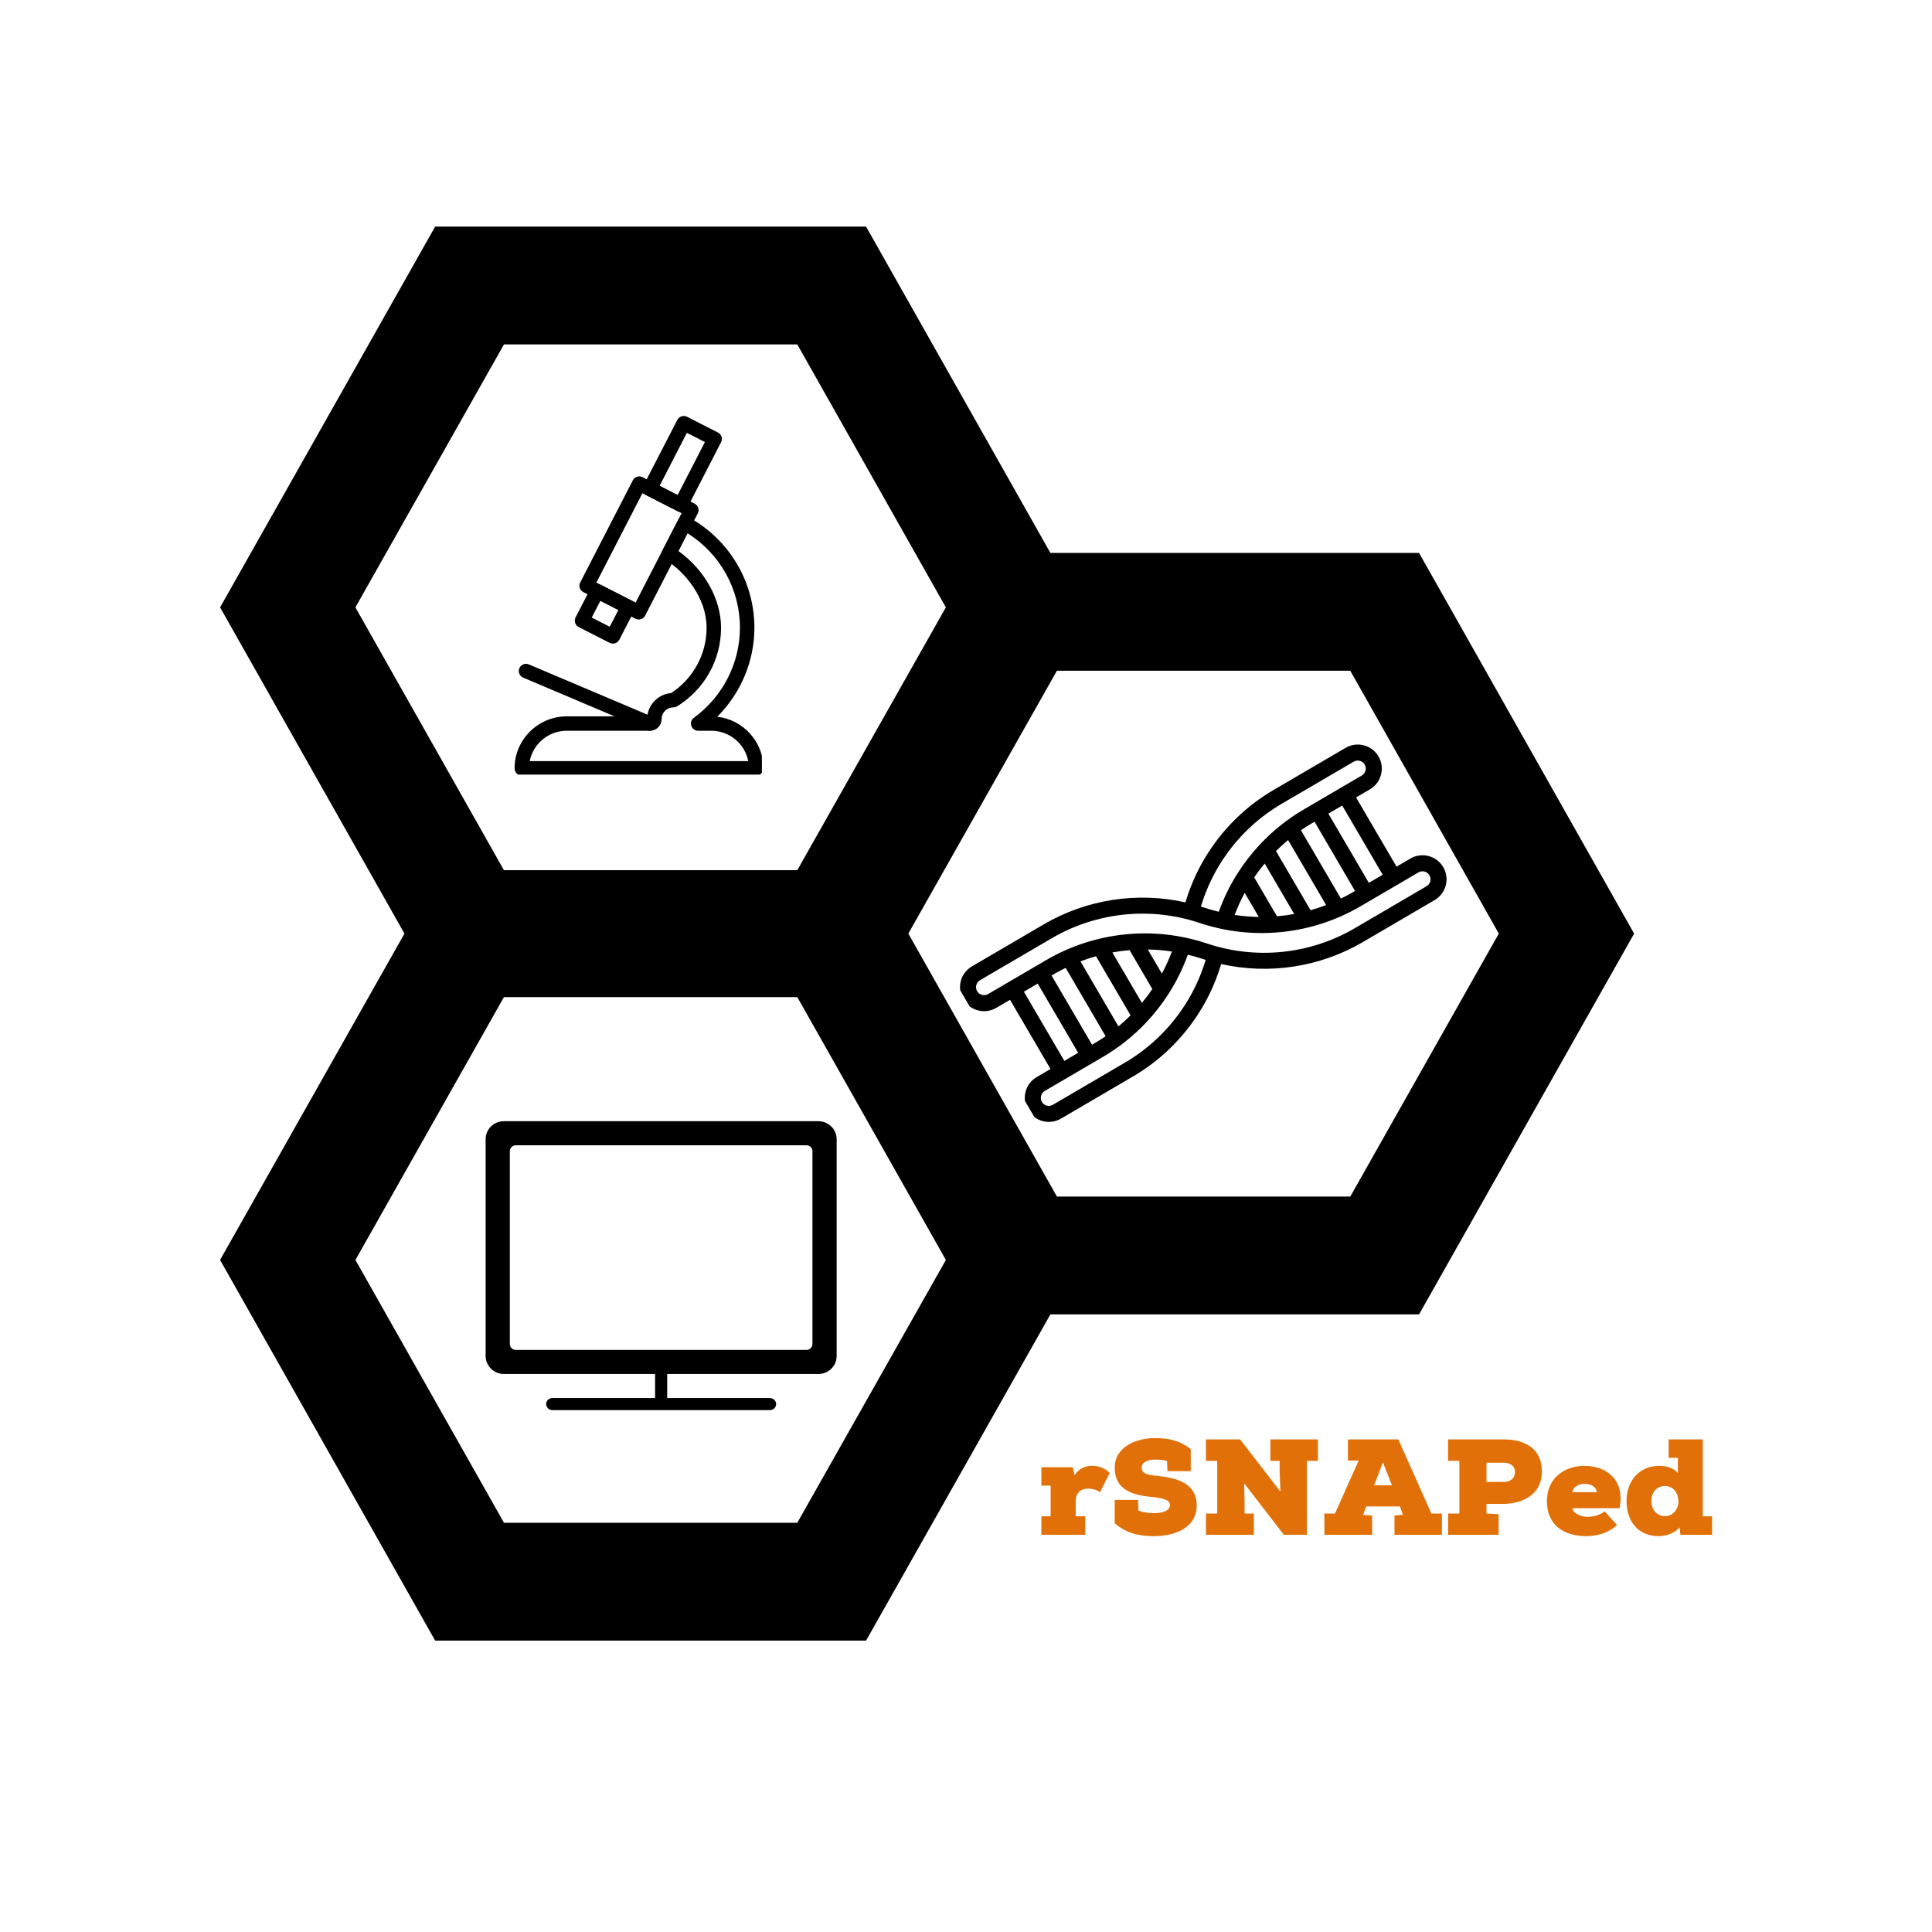 <?xml version="1.0" encoding="UTF-8"?>
<svg xmlns="http://www.w3.org/2000/svg" xmlns:xlink="http://www.w3.org/1999/xlink" width="375pt" height="375pt" viewBox="0 0 375 375" version="1.2">
<defs>
<g>
<symbol overflow="visible" id="glyph0-0">
<path style="stroke:none;" d="M 0.82 -9.543 L 2.617 -9.543 L 2.617 -3.594 L 0.82 -3.594 L 0.82 0 L 9.332 0 L 9.332 -3.594 L 7.48 -3.594 L 7.48 -6.344 C 7.48 -7.984 8.223 -8.938 9.941 -8.961 C 10.707 -8.961 11.555 -8.75 12.188 -8.25 L 14.09 -11.977 C 13.297 -12.848 12.109 -13.379 10.656 -13.379 C 9.254 -13.379 8.062 -12.824 7.27 -11.555 L 6.926 -13.113 L 0.82 -13.113 Z M 0.82 -9.543 "/>
</symbol>
<symbol overflow="visible" id="glyph0-1">
<path style="stroke:none;" d="M 15.836 -16.629 C 13.723 -18.297 11.555 -18.77 8.883 -18.77 C 5.312 -18.77 1.082 -17.105 1.082 -13.035 C 1.082 -8.461 4.918 -7.641 8.672 -7.297 C 10.707 -7.086 11.793 -6.688 11.793 -5.789 C 11.793 -4.625 10.312 -4.203 8.75 -4.203 C 7.562 -4.203 6.344 -4.391 5.684 -4.707 L 5.605 -6.77 L 1.082 -6.77 L 1.082 -2.223 C 3.41 -0.266 5.816 0.289 8.832 0.266 C 13.008 0.238 17 -1.508 17 -5.684 C 17 -10.047 13.059 -11.051 9.438 -11.422 C 7.586 -11.605 6.32 -11.793 6.32 -13.035 C 6.32 -14.277 7.906 -14.594 8.883 -14.594 C 9.73 -14.594 10.523 -14.516 11.234 -14.305 L 11.316 -12.348 L 15.836 -12.348 Z M 15.836 -16.629 "/>
</symbol>
<symbol overflow="visible" id="glyph0-2">
<path style="stroke:none;" d="M 15.57 -8.379 L 7.746 -18.508 L 1.109 -18.508 L 1.109 -14.355 L 3.305 -14.355 L 3.305 -4.125 L 1.109 -4.125 L 1.109 0 L 10.418 0 L 10.418 -4.125 L 8.617 -4.125 L 8.617 -5.949 L 8.539 -9.969 L 16.234 0 L 20.699 0 L 20.699 -14.355 L 22.844 -14.355 L 22.844 -18.508 L 13.617 -18.508 L 13.617 -14.355 L 15.414 -14.355 L 15.414 -12.16 C 15.465 -11.449 15.465 -10.602 15.57 -8.379 Z M 15.57 -8.379 "/>
</symbol>
<symbol overflow="visible" id="glyph0-3">
<path style="stroke:none;" d="M 14.012 0 L 23.211 0 L 23.211 -4.125 L 21.176 -4.125 L 14.754 -18.508 L 4.969 -18.508 L 4.969 -14.41 L 7.059 -14.41 L 2.457 -4.125 L 0.398 -4.125 L 0.398 0 L 9.676 0 L 9.676 -3.727 L 7.93 -3.859 L 8.512 -5.5 L 15.07 -5.5 L 15.652 -3.887 L 14.012 -3.727 Z M 13.512 -9.598 L 10.074 -9.598 L 11.766 -14.066 Z M 13.512 -9.598 "/>
</symbol>
<symbol overflow="visible" id="glyph0-4">
<path style="stroke:none;" d="M 11.922 -18.508 L 1.109 -18.508 L 1.109 -14.355 L 3.305 -14.355 L 3.305 -4.125 L 1.109 -4.125 L 1.109 0 L 10.918 0 L 10.918 -3.992 L 8.566 -4.125 L 8.566 -6 L 11.922 -6 C 15.676 -6.027 19.324 -7.906 19.324 -12.242 C 19.324 -16.602 16.234 -18.508 11.922 -18.508 Z M 8.566 -10.258 L 8.566 -13.984 L 11.922 -13.984 C 13.113 -13.984 14.09 -13.402 14.09 -12.188 C 14.09 -10.867 13.113 -10.258 11.922 -10.258 Z M 8.566 -10.258 "/>
</symbol>
<symbol overflow="visible" id="glyph0-5">
<path style="stroke:none;" d="M 7.852 -13.379 C 4.309 -13.379 0.582 -11.262 0.582 -6.504 C 0.582 -1.746 4.07 0.266 8.195 0.266 C 10.441 0.266 12.637 -0.422 14.195 -1.879 L 11.816 -4.547 C 10.973 -3.914 9.836 -3.488 8.406 -3.488 C 7.352 -3.488 5.844 -3.992 5.5 -5.156 L 14.672 -5.156 C 15.785 -10.312 12.48 -13.379 7.852 -13.379 Z M 10.258 -8.273 L 5.527 -8.273 C 5.684 -9.332 6.793 -9.887 7.879 -9.887 C 9.043 -9.887 10.18 -9.359 10.258 -8.273 Z M 10.258 -8.273 "/>
</symbol>
<symbol overflow="visible" id="glyph0-6">
<path style="stroke:none;" d="M 10.574 -14.938 L 10.574 -11.977 C 9.863 -12.848 8.594 -13.379 6.953 -13.379 C 3.145 -13.379 0.609 -10.523 0.609 -6.555 C 0.609 -2.484 2.988 0.266 6.848 0.266 C 8.25 0.266 9.863 -0.238 10.891 -1.426 L 11.078 0 L 17.211 0 L 17.211 -3.594 L 15.414 -3.594 L 15.414 -18.508 L 8.777 -18.508 L 8.777 -14.938 Z M 8.062 -9.465 C 9.781 -9.465 10.68 -8.012 10.68 -6.426 C 10.68 -5.051 9.703 -3.621 8.062 -3.621 C 6.609 -3.621 5.445 -4.73 5.445 -6.555 C 5.445 -8.379 6.609 -9.465 8.062 -9.465 Z M 8.062 -9.465 "/>
</symbol>
</g>
<clipPath id="clip1">
  <path d="M 42.719 43.98 L 317.184 43.98 L 317.184 318.445 L 42.719 318.445 Z M 42.719 43.98 "/>
</clipPath>
<clipPath id="clip2">
  <path d="M 94 217.625 L 162.895 217.625 L 162.895 273.699 L 94 273.699 Z M 94 217.625 "/>
</clipPath>
<clipPath id="clip3">
  <path d="M 186 144 L 281 144 L 281 218 L 186 218 Z M 186 144 "/>
</clipPath>
<clipPath id="clip4">
  <path d="M 265.215 142.797 L 284.145 175.168 L 203.863 222.117 L 184.934 189.746 Z M 265.215 142.797 "/>
</clipPath>
<clipPath id="clip5">
  <path d="M 265.215 142.797 L 312.164 223.074 L 231.883 270.023 L 184.934 189.746 Z M 265.215 142.797 "/>
</clipPath>
<clipPath id="clip6">
  <path d="M 265.215 142.797 L 312.348 223.391 L 231.754 270.523 L 184.617 189.93 Z M 265.215 142.797 "/>
</clipPath>
<clipPath id="clip7">
  <path d="M 210 204 L 285 204 L 285 223 L 210 223 Z M 210 204 "/>
</clipPath>
<clipPath id="clip8">
  <path d="M 265.215 142.797 L 284.145 175.168 L 203.863 222.117 L 184.934 189.746 Z M 265.215 142.797 "/>
</clipPath>
<clipPath id="clip9">
  <path d="M 265.215 142.797 L 312.164 223.074 L 231.883 270.023 L 184.934 189.746 Z M 265.215 142.797 "/>
</clipPath>
<clipPath id="clip10">
  <path d="M 265.215 142.797 L 312.348 223.391 L 231.754 270.523 L 184.617 189.93 Z M 265.215 142.797 "/>
</clipPath>
<clipPath id="clip11">
  <path d="M 124 80.602 L 141 80.602 L 141 100 L 124 100 Z M 124 80.602 "/>
</clipPath>
<clipPath id="clip12">
  <path d="M 99.883 100 L 147.883 100 L 147.883 150.352 L 99.883 150.352 Z M 99.883 100 "/>
</clipPath>
</defs>
<g id="surface1">
<g clip-path="url(#clip1)" clip-rule="nonzero">
<path style=" stroke:none;fill-rule:nonzero;fill:rgb(0%,0%,0%);fill-opacity:1;" d="M 275.438 107.324 L 203.883 107.324 L 168.102 43.98 L 84.465 43.98 L 42.719 117.891 L 78.504 181.211 L 42.719 244.555 L 84.465 318.445 L 168.102 318.445 L 203.883 255.121 L 275.438 255.121 L 317.184 181.211 Z M 68.984 117.891 L 97.82 66.852 L 154.754 66.852 L 183.59 117.891 L 154.754 168.902 L 97.812 168.902 Z M 154.754 295.57 L 97.824 295.57 L 68.988 244.555 L 97.812 193.543 L 154.758 193.543 L 183.594 244.555 Z M 262.09 232.25 L 205.148 232.25 L 176.309 181.211 L 205.145 130.195 L 262.09 130.195 L 290.918 181.211 Z M 262.09 232.25 "/>
</g>
<g clip-path="url(#clip2)" clip-rule="nonzero">
<path style=" stroke:none;fill-rule:evenodd;fill:rgb(0%,0%,0%);fill-opacity:1;" d="M 129.504 266.691 L 129.504 271.363 L 149.449 271.363 C 150.109 271.363 150.648 271.91 150.648 272.531 C 150.648 273.176 150.109 273.699 149.449 273.699 L 107.207 273.699 C 106.547 273.699 106.008 273.152 106.008 272.531 C 106.008 271.887 106.547 271.363 107.207 271.363 L 127.152 271.363 L 127.152 266.691 L 97.809 266.691 C 95.852 266.691 94.262 265.109 94.262 263.199 L 94.262 221.117 C 94.262 219.184 95.828 217.625 97.809 217.625 L 158.848 217.625 C 160.805 217.625 162.395 219.207 162.395 221.117 L 162.395 263.199 C 162.395 265.133 160.828 266.691 158.848 266.691 Z M 100.121 222.297 C 99.484 222.297 98.961 222.809 98.961 223.441 L 98.961 260.875 C 98.961 261.52 99.484 262.02 100.121 262.02 L 156.535 262.02 C 157.172 262.02 157.695 261.508 157.695 260.875 L 157.695 223.441 C 157.695 222.797 157.172 222.297 156.535 222.297 Z M 100.121 222.297 "/>
</g>
<g clip-path="url(#clip3)" clip-rule="nonzero">
<g clip-path="url(#clip4)" clip-rule="nonzero">
<g clip-path="url(#clip5)" clip-rule="nonzero">
<g clip-path="url(#clip6)" clip-rule="nonzero">
<path style=" stroke:none;fill-rule:nonzero;fill:rgb(0%,0%,0%);fill-opacity:1;" d="M 280.137 168.316 C 278.84 166.094 275.973 165.344 273.754 166.645 L 271.066 168.215 L 263.211 154.781 L 265.898 153.211 C 266.988 152.574 267.75 151.559 268.043 150.383 C 268.375 149.176 268.207 147.918 267.57 146.824 C 266.27 144.605 263.406 143.852 261.184 145.152 L 247.254 153.297 C 242.547 156.051 238.562 159.707 235.418 164.164 C 233.031 167.52 231.266 171.223 230.09 175.152 C 220.754 173.059 210.918 174.547 202.578 179.426 L 188.648 187.574 C 186.426 188.871 185.676 191.738 186.977 193.957 C 188.273 196.18 191.141 196.93 193.363 195.633 L 196.047 194.062 L 203.902 207.492 L 201.219 209.062 C 200.125 209.703 199.363 210.719 199.074 211.891 C 198.738 213.098 198.906 214.359 199.543 215.449 C 200.844 217.672 203.711 218.422 205.93 217.125 L 219.859 208.977 C 224.566 206.227 228.551 202.566 231.695 198.109 C 234.082 194.754 235.848 191.055 237.027 187.121 C 246.359 189.215 256.195 187.727 264.535 182.852 L 278.465 174.703 C 280.688 173.402 281.438 170.539 280.137 168.316 Z M 239.645 177.59 C 240.191 176.125 240.84 174.691 241.594 173.305 L 244.328 177.98 C 242.766 177.953 241.199 177.824 239.645 177.59 Z M 247.863 177.855 L 243.449 170.309 C 244.07 169.387 244.75 168.492 245.477 167.613 L 251.203 177.406 C 250.098 177.609 248.98 177.758 247.863 177.855 Z M 254.379 176.668 L 247.668 165.195 C 248.422 164.445 249.203 163.73 250.02 163.051 L 257.402 175.672 C 256.406 176.055 255.398 176.383 254.379 176.668 Z M 262.508 173.219 C 261.777 173.648 261.023 174.039 260.266 174.41 L 252.512 161.148 C 253.207 160.668 253.922 160.215 254.652 159.785 L 255.152 159.496 L 263.008 172.93 Z M 268.379 169.785 L 265.691 171.355 L 257.836 157.926 L 260.523 156.355 Z M 248.824 155.984 L 262.754 147.84 C 263.496 147.406 264.449 147.656 264.883 148.395 C 265.094 148.754 265.148 149.168 265.031 149.594 C 264.934 149.984 264.684 150.316 264.324 150.523 L 253.082 157.102 C 249.938 158.941 247.078 161.219 244.582 163.879 C 242.961 165.609 241.516 167.465 240.293 169.387 C 238.75 171.777 237.512 174.328 236.566 176.973 C 235.645 176.746 234.73 176.492 233.824 176.191 C 233.582 176.109 233.336 176.043 233.09 175.965 C 234.172 172.391 235.785 169.023 237.957 165.965 C 240.848 161.867 244.504 158.512 248.824 155.984 Z M 227.469 184.688 C 226.922 186.152 226.273 187.582 225.52 188.969 L 222.785 184.297 C 224.348 184.32 225.914 184.449 227.469 184.688 Z M 219.254 184.422 L 223.664 191.965 C 223.043 192.891 222.363 193.785 221.637 194.66 L 215.91 184.871 C 217.02 184.668 218.133 184.516 219.254 184.422 Z M 212.734 185.605 L 219.445 197.078 C 218.691 197.828 217.91 198.547 217.094 199.223 L 209.715 186.602 C 210.707 186.223 211.715 185.895 212.734 185.605 Z M 204.605 189.055 C 205.34 188.629 206.09 188.238 206.848 187.867 L 214.602 201.129 C 213.906 201.609 213.191 202.062 212.461 202.488 L 211.965 202.781 L 204.109 189.348 Z M 198.734 192.488 L 201.422 190.918 L 209.277 204.352 L 206.59 205.922 Z M 218.289 206.289 L 204.359 214.438 C 203.617 214.871 202.664 214.621 202.23 213.879 C 202.02 213.52 201.965 213.109 202.082 212.68 C 202.18 212.293 202.43 211.961 202.789 211.75 L 214.031 205.176 C 217.176 203.336 220.035 201.055 222.535 198.398 C 224.156 196.668 225.598 194.809 226.82 192.887 C 228.363 190.496 229.602 187.949 230.551 185.305 C 231.469 185.531 232.383 185.781 233.289 186.086 C 233.531 186.168 233.781 186.23 234.023 186.309 C 232.941 189.887 231.328 193.254 229.156 196.312 C 226.266 200.406 222.609 203.766 218.289 206.289 Z M 262.965 180.164 C 254.277 185.246 243.82 186.328 234.281 183.133 C 223.883 179.656 212.496 180.836 203.035 186.371 L 191.789 192.945 C 191.051 193.379 190.094 193.129 189.66 192.387 C 189.227 191.645 189.477 190.691 190.219 190.258 L 204.148 182.113 C 212.836 177.031 223.293 175.949 232.836 179.141 C 243.23 182.617 254.617 181.438 264.082 175.906 L 275.324 169.332 C 276.066 168.898 277.02 169.148 277.453 169.887 C 277.887 170.629 277.637 171.582 276.895 172.016 Z M 262.965 180.164 "/>
</g>
</g>
</g>
</g>
<g clip-path="url(#clip7)" clip-rule="nonzero">
<g clip-path="url(#clip8)" clip-rule="nonzero">
<g clip-path="url(#clip9)" clip-rule="nonzero">
<g clip-path="url(#clip10)" clip-rule="nonzero">
<path style=" stroke:none;fill-rule:nonzero;fill:rgb(0%,0%,0%);fill-opacity:1;" d="M 309.988 219.359 C 308.691 217.137 305.824 216.387 303.602 217.688 L 295.746 204.254 L 293.062 205.824 L 300.918 219.258 L 298.23 220.828 L 290.375 207.398 L 287.688 208.969 L 295.543 222.398 L 292.855 223.973 L 285 210.539 L 282.316 212.109 L 290.117 225.453 C 289.176 225.914 288.223 226.34 287.25 226.715 L 278.844 212.34 L 276.156 213.91 L 284.23 227.711 C 283.18 228.008 282.121 228.254 281.055 228.449 L 272.684 214.137 L 270 215.707 L 277.711 228.898 C 276.539 229 275.359 229.043 274.18 229.023 L 264.957 213.25 L 262.27 214.82 L 270.418 228.758 C 269.062 228.586 267.711 228.336 266.375 228.004 L 257.227 212.363 L 254.539 213.934 L 262.023 226.73 C 260.648 226.34 259.262 226.023 257.867 225.789 L 248.711 210.133 L 246.023 211.703 L 254.008 225.352 C 252.797 225.273 251.582 225.262 250.371 225.301 L 241.766 210.586 L 239.078 212.16 L 246.926 225.574 C 245.824 225.711 244.727 225.887 243.641 226.121 L 234.824 211.043 L 232.137 212.613 L 240.516 226.941 C 239.504 227.25 238.508 227.598 237.523 227.988 L 229.449 214.184 L 226.762 215.758 L 234.668 229.27 C 233.91 229.648 233.164 230.039 232.43 230.469 L 231.934 230.758 L 224.078 217.328 L 221.391 218.898 L 229.246 232.332 L 226.559 233.902 L 218.703 220.469 L 216.016 222.039 L 223.871 235.473 L 221.188 237.043 L 213.332 223.613 L 210.645 225.184 L 218.5 238.617 C 216.277 239.914 215.527 242.781 216.828 245 C 218.125 247.223 220.992 247.973 223.215 246.676 L 234.457 240.098 C 243.145 235.02 253.598 233.938 263.141 237.129 C 273.539 240.605 284.926 239.426 294.387 233.895 L 308.316 225.746 C 310.539 224.445 311.289 221.582 309.988 219.359 Z M 292.816 231.207 C 284.129 236.289 273.672 237.371 264.129 234.176 C 253.734 230.699 242.348 231.879 232.883 237.414 L 221.641 243.988 C 220.902 244.422 219.945 244.172 219.512 243.43 C 219.078 242.688 219.328 241.734 220.07 241.301 L 234 233.156 C 242.688 228.074 253.145 226.992 262.688 230.184 C 273.082 233.66 284.469 232.48 293.93 226.949 L 305.176 220.375 C 305.914 219.941 306.871 220.191 307.305 220.93 C 307.738 221.672 307.488 222.625 306.746 223.059 Z M 292.816 231.207 "/>
</g>
</g>
</g>
</g>
<g style="fill:rgb(88.239%,43.919%,3.139%);fill-opacity:1;">
  <use xlink:href="#glyph0-0" x="201.311" y="297.9"/>
</g>
<g style="fill:rgb(88.239%,43.919%,3.139%);fill-opacity:1;">
  <use xlink:href="#glyph0-1" x="215.287" y="297.9"/>
</g>
<g style="fill:rgb(88.239%,43.919%,3.139%);fill-opacity:1;">
  <use xlink:href="#glyph0-2" x="232.962" y="297.9"/>
</g>
<g style="fill:rgb(88.239%,43.919%,3.139%);fill-opacity:1;">
  <use xlink:href="#glyph0-3" x="256.66" y="297.9"/>
</g>
<g style="fill:rgb(88.239%,43.919%,3.139%);fill-opacity:1;">
  <use xlink:href="#glyph0-4" x="279.962" y="297.9"/>
</g>
<g style="fill:rgb(88.239%,43.919%,3.139%);fill-opacity:1;">
  <use xlink:href="#glyph0-5" x="299.671" y="297.9"/>
</g>
<g style="fill:rgb(88.239%,43.919%,3.139%);fill-opacity:1;">
  <use xlink:href="#glyph0-6" x="315.1" y="297.9"/>
</g>
<g clip-path="url(#clip11)" clip-rule="nonzero">
<path style=" stroke:none;fill-rule:nonzero;fill:rgb(0%,0%,0%);fill-opacity:1;" d="M 128.027 94.301 L 131.527 96.086 L 136.824 85.801 L 133.324 84.016 Z M 132.133 99.359 C 131.914 99.359 131.691 99.309 131.492 99.207 L 125.496 96.145 C 124.809 95.793 124.535 94.953 124.887 94.266 L 131.469 81.5 C 131.637 81.168 131.934 80.922 132.289 80.809 C 132.641 80.695 133.027 80.723 133.359 80.895 L 139.352 83.953 C 140.043 84.305 140.312 85.145 139.961 85.832 L 133.383 98.602 C 133.211 98.93 132.918 99.18 132.562 99.293 C 132.422 99.34 132.277 99.359 132.133 99.359 "/>
</g>
<path style=" stroke:none;fill-rule:nonzero;fill:rgb(0%,0%,0%);fill-opacity:1;" d="M 114.855 119.871 L 118.352 121.652 L 120.027 118.398 L 116.531 116.617 Z M 118.961 124.926 C 118.742 124.926 118.523 124.875 118.324 124.77 L 112.328 121.715 C 111.996 121.547 111.746 121.254 111.633 120.902 C 111.52 120.551 111.551 120.168 111.719 119.836 L 114.672 114.102 C 115.027 113.418 115.875 113.145 116.562 113.496 L 122.555 116.551 C 123.246 116.902 123.52 117.742 123.168 118.43 L 120.211 124.164 C 120.043 124.496 119.746 124.742 119.395 124.859 C 119.254 124.902 119.109 124.926 118.961 124.926 "/>
<path style=" stroke:none;fill-rule:nonzero;fill:rgb(0%,0%,0%);fill-opacity:1;" d="M 115.758 113.082 L 123.367 116.965 L 132.297 99.613 L 124.691 95.738 Z M 123.977 120.242 C 123.758 120.242 123.535 120.191 123.336 120.086 L 113.23 114.93 C 112.539 114.578 112.266 113.738 112.621 113.051 L 122.832 93.227 C 123.188 92.539 124.031 92.27 124.719 92.621 L 134.828 97.766 C 135.16 97.93 135.41 98.227 135.523 98.578 C 135.641 98.93 135.609 99.312 135.438 99.645 L 125.227 119.48 C 125.055 119.812 124.762 120.062 124.406 120.176 C 124.266 120.219 124.121 120.242 123.977 120.242 "/>
<g clip-path="url(#clip12)" clip-rule="nonzero">
<path style=" stroke:none;fill-rule:nonzero;fill:rgb(0%,0%,0%);fill-opacity:1;" d="M 102.82 147.734 L 145.238 147.734 C 144.582 144.375 141.602 141.836 138.035 141.836 L 135.516 141.836 C 134.906 141.836 134.371 141.445 134.18 140.871 C 133.992 140.297 134.195 139.668 134.688 139.312 C 140.281 135.242 143.621 128.711 143.621 121.84 C 143.621 114.367 139.758 107.465 133.449 103.504 L 131.68 106.949 C 136.746 110.578 139.957 116.297 139.957 121.84 C 139.957 128.055 136.781 133.75 131.461 137.082 C 131.238 137.223 130.98 137.297 130.715 137.297 C 130.098 137.297 129.523 137.531 129.102 137.961 C 128.656 138.398 128.418 138.965 128.418 139.582 C 128.418 140.824 127.402 141.836 126.152 141.836 L 110.023 141.836 C 106.457 141.836 103.477 144.375 102.82 147.734 Z M 146.777 150.527 L 101.281 150.527 C 100.508 150.527 99.879 149.902 99.879 149.129 C 99.879 143.566 104.43 139.043 110.023 139.043 L 125.637 139.043 C 125.762 137.879 126.273 136.809 127.117 135.984 C 127.953 135.141 129.062 134.625 130.273 134.523 C 134.586 131.684 137.148 126.969 137.148 121.84 C 137.148 116.168 133.117 111.102 129.117 108.598 C 128.504 108.215 128.285 107.426 128.617 106.781 L 131.625 100.918 C 131.797 100.582 132.102 100.332 132.461 100.219 C 132.82 100.105 133.211 100.148 133.547 100.324 C 141.492 104.617 146.43 112.863 146.43 121.84 C 146.43 128.336 143.785 134.562 139.223 139.113 C 144.258 139.699 148.18 143.965 148.18 149.129 C 148.18 149.902 147.551 150.527 146.777 150.527 "/>
</g>
<path style=" stroke:none;fill-rule:nonzero;fill:rgb(0%,0%,0%);fill-opacity:1;" d="M 126.152 141.836 C 125.969 141.836 125.781 141.801 125.602 141.723 L 101.551 131.531 C 100.836 131.23 100.508 130.41 100.809 129.699 C 101.113 128.992 101.938 128.66 102.652 128.965 L 126.703 139.156 C 127.414 139.457 127.746 140.277 127.441 140.984 C 127.215 141.516 126.695 141.836 126.152 141.836 "/>
</g>
</svg>
